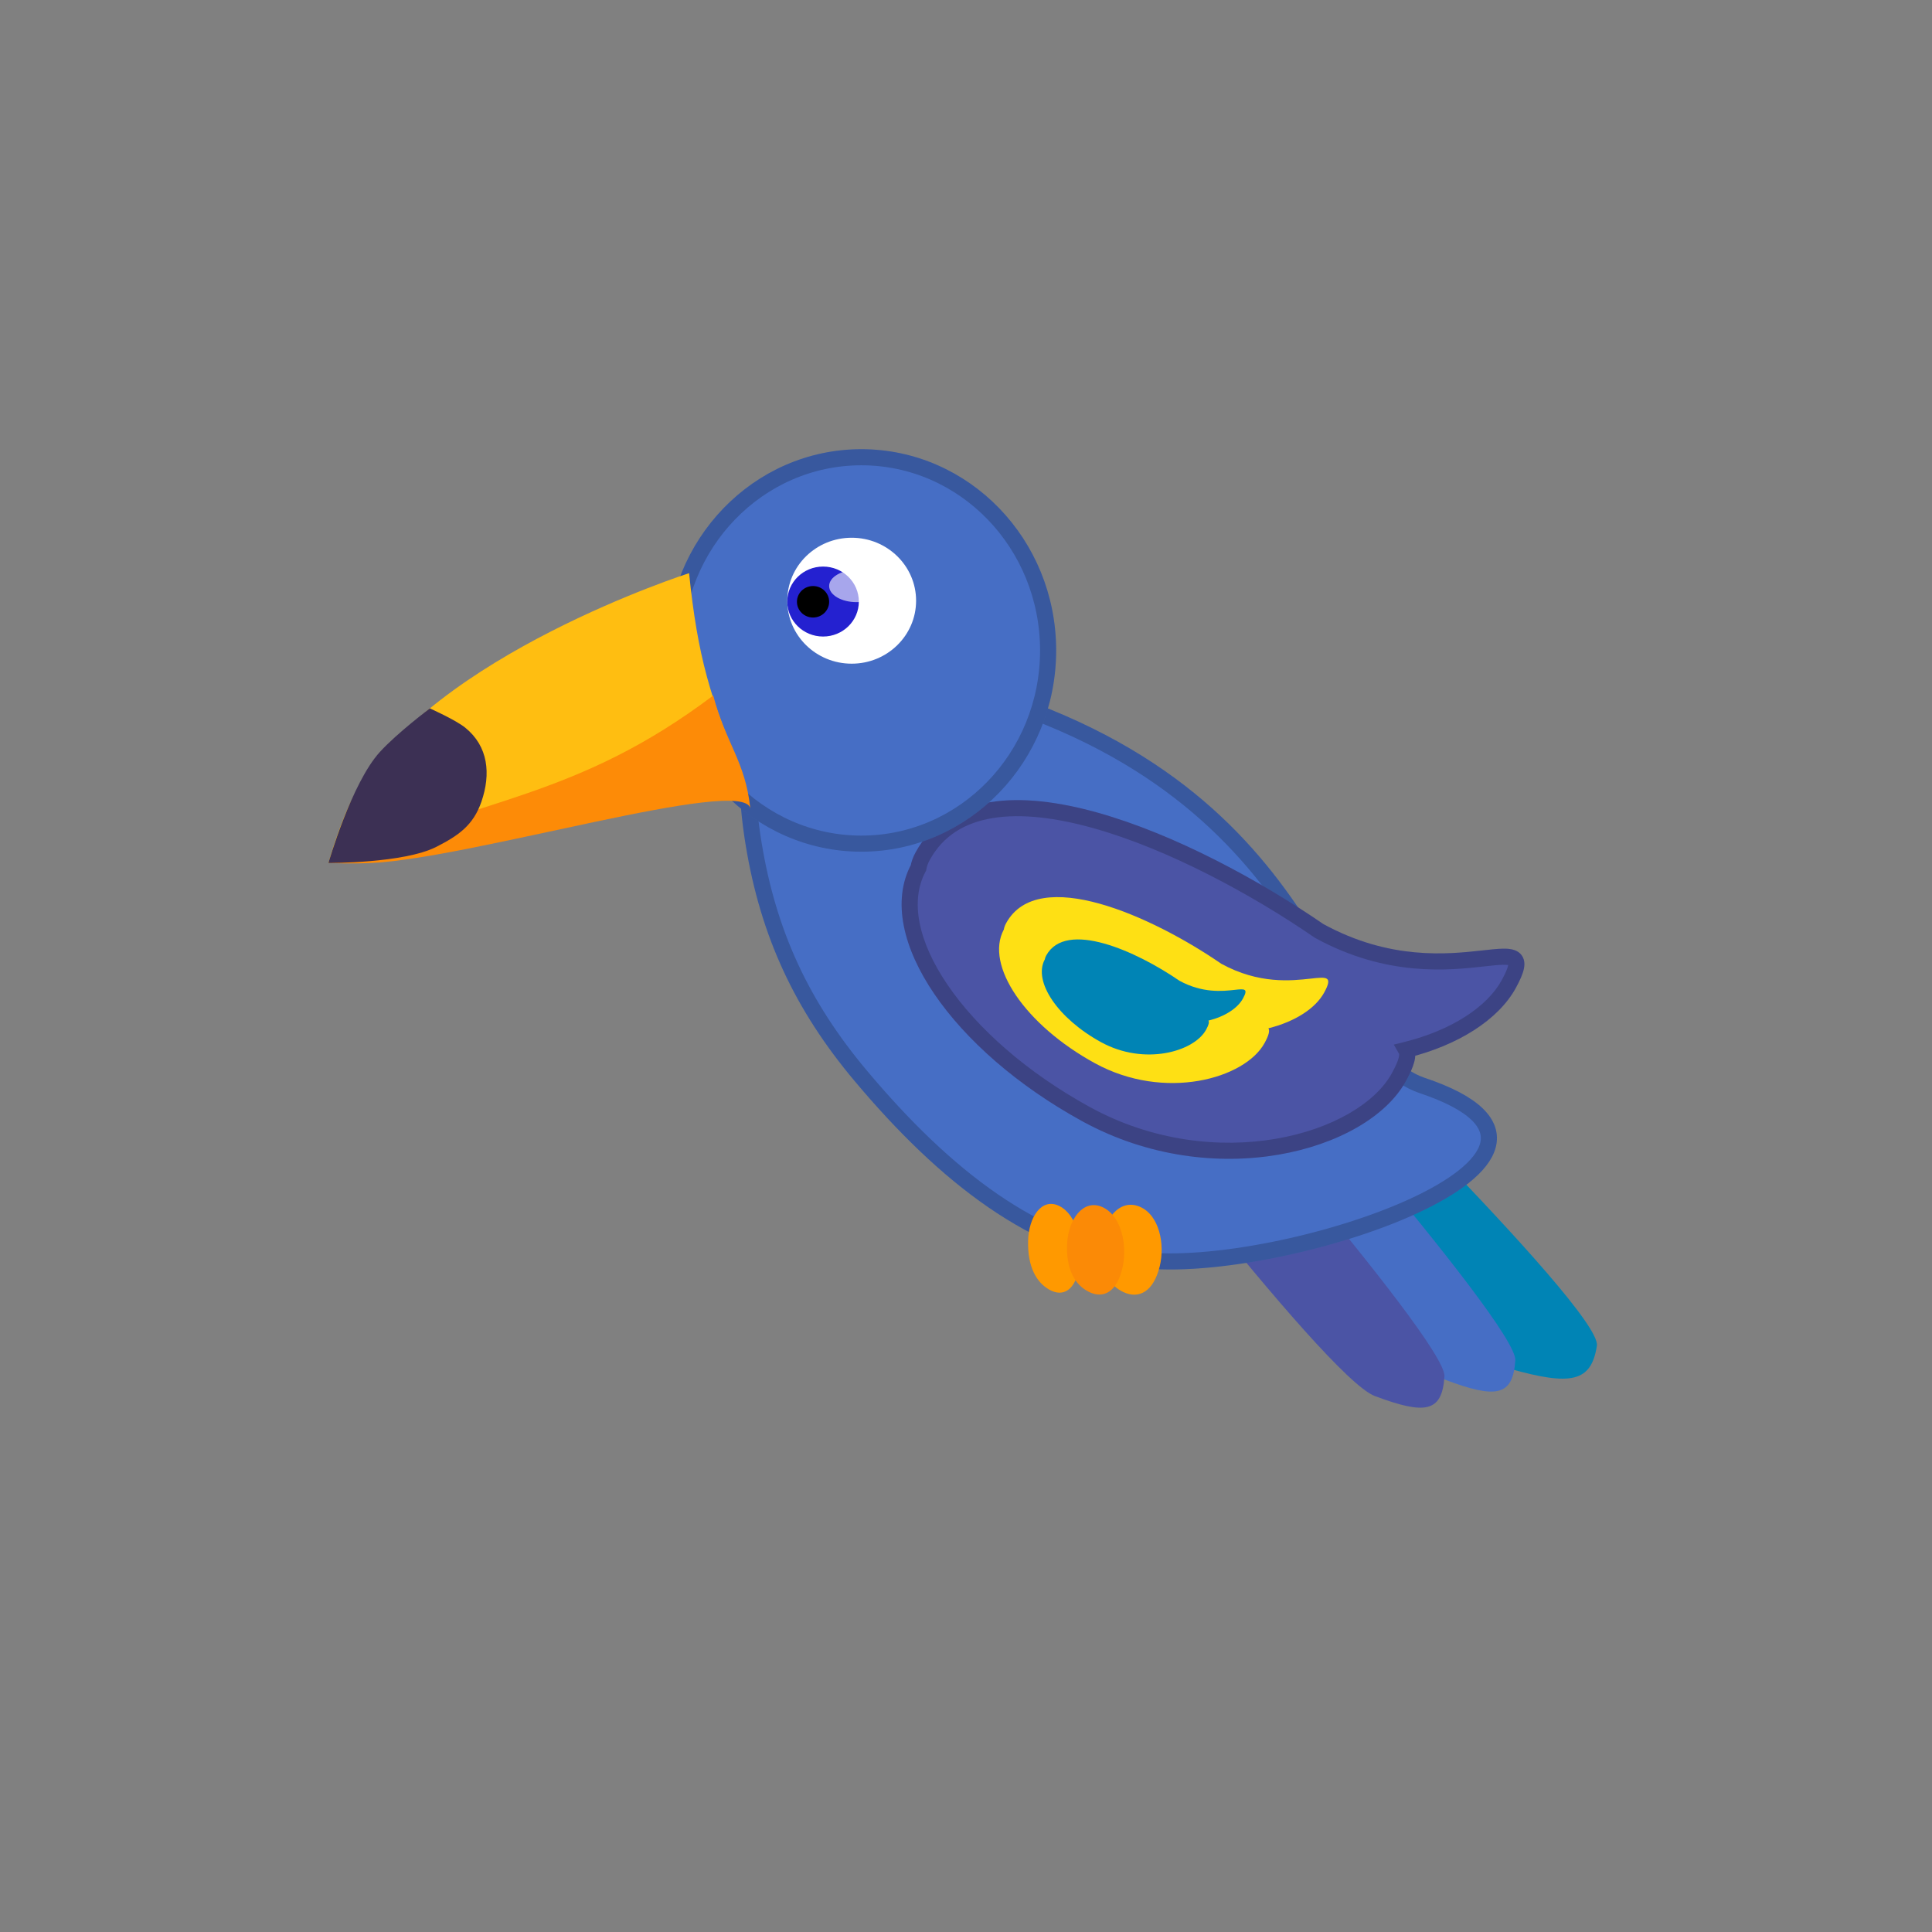 <svg width="600" height="600" viewBox="0 0 600 600" fill="none" xmlns="http://www.w3.org/2000/svg">
<rect x="0" y="0" width="600" height="600" fill="#808080" stroke="none"/>
<path d="M469.022 425.117C450.26 419.852 358.5 313.33 358.5 313.33L392.324 304.306C392.324 304.306 497.672 406.566 495.927 417.939C494.182 429.311 487.784 430.382 469.022 425.117Z" fill="#0084B5"/>
<path d="M448.95 428.545C433.236 422.644 351.5 314.104 351.5 314.104L378.708 306.475C378.708 306.475 471.337 411.323 470.593 422.477C469.848 433.63 464.663 434.445 448.95 428.545Z" fill="#466EC5"/>
<path d="M426.95 433.545C411.236 427.644 329.5 319.104 329.5 319.104L356.708 311.475C356.708 311.475 449.337 416.323 448.593 427.477C447.848 438.63 442.663 439.445 426.95 433.545Z" fill="#4B54A5"/>
<path d="M441.624 337.091C409.367 326.309 412.812 243.25 295.409 212.841C279.436 204.914 259.431 176.912 250.382 191.066C235.188 214.832 228.869 230.517 234.04 262.02C238.633 289.999 249.004 312.31 267.372 334.173C293.516 365.292 321.546 387.204 354.07 391.223C397.658 396.61 508.054 359.295 441.624 337.091Z" fill="#466EC5"/>
<path d="M441.624 337.091C409.367 326.309 412.812 243.25 295.409 212.841C279.436 204.914 259.431 176.912 250.382 191.066C235.188 214.832 228.869 230.517 234.04 262.02C238.633 289.999 249.004 312.31 267.372 334.173C293.516 365.292 321.546 387.204 354.07 391.223C397.658 396.61 508.054 359.295 441.624 337.091Z" stroke="#466EC5" stroke-width="5"/>
<path d="M441.624 337.091C409.367 326.309 412.812 243.25 295.409 212.841C279.436 204.914 259.431 176.912 250.382 191.066C235.188 214.832 228.869 230.517 234.04 262.02C238.633 289.999 249.004 312.31 267.372 334.173C293.516 365.292 321.546 387.204 354.07 391.223C397.658 396.61 508.054 359.295 441.624 337.091Z" stroke="black" stroke-opacity="0.2" stroke-width="5"/>
<path fill-rule="evenodd" clip-rule="evenodd" d="M436.664 326.041C451.758 322.305 463.574 314.709 468.547 305.634C473.716 296.202 470.094 296.603 460.777 297.634C449.88 298.84 431.194 300.908 409.673 289.114C370.09 261.894 304.861 232.467 286.553 265.877C285.864 267.134 285.429 268.348 285.229 269.524C274.241 290.008 297.495 324.2 337.304 346.015C377.226 367.892 423.241 354.949 434.455 334.485C436.866 330.086 437.52 327.542 436.664 326.041Z" fill="#4B54A5"/>
<path d="M436.664 326.041L436.063 323.614L432.855 324.408L434.492 327.279L436.664 326.041ZM460.777 297.634L461.052 300.118L461.052 300.118L460.777 297.634ZM409.673 289.114L408.256 291.174L408.361 291.246L408.472 291.307L409.673 289.114ZM285.229 269.524L287.432 270.706L287.625 270.346L287.694 269.943L285.229 269.524ZM466.355 304.433C461.854 312.647 450.813 319.963 436.063 323.614L437.265 328.468C452.703 324.646 465.295 316.771 470.74 306.835L466.355 304.433ZM461.052 300.118C463.422 299.856 465.27 299.654 466.705 299.622C468.281 299.586 468.712 299.793 468.707 299.79C468.593 299.714 468.467 299.556 468.419 299.393C468.391 299.299 468.445 299.385 468.368 299.793C468.204 300.655 467.63 302.106 466.355 304.433L470.74 306.835C472.049 304.446 472.96 302.41 473.28 300.726C473.444 299.861 473.49 298.91 473.215 297.978C472.919 296.978 472.307 296.181 471.482 295.63C470.053 294.677 468.154 294.588 466.592 294.623C464.889 294.661 462.79 294.896 460.502 295.149L461.052 300.118ZM408.472 291.307C430.707 303.492 450.062 301.335 461.052 300.118L460.502 295.149C449.698 296.344 431.681 298.323 410.874 286.922L408.472 291.307ZM288.745 267.078C292.882 259.528 299.645 255.468 308.349 254.053C317.151 252.621 327.858 253.923 339.461 257.167C362.647 263.65 388.596 277.654 408.256 291.174L411.089 287.054C391.167 273.354 364.709 259.035 340.808 252.352C328.867 249.013 317.361 247.521 307.546 249.118C297.633 250.73 289.377 255.521 284.36 264.675L288.745 267.078ZM287.694 269.943C287.84 269.08 288.169 268.129 288.745 267.078L284.36 264.675C283.558 266.139 283.017 267.615 282.764 269.105L287.694 269.943ZM338.505 343.823C318.874 333.065 303.436 319.31 294.284 305.864C285.05 292.295 282.607 279.702 287.432 270.706L283.026 268.342C276.864 279.831 280.554 294.576 290.151 308.677C299.832 322.902 315.924 337.15 336.102 348.208L338.505 343.823ZM432.262 333.284C427.177 342.563 413.757 350.667 396.223 353.664C378.833 356.637 357.928 354.466 338.505 343.823L336.102 348.208C356.602 359.441 378.665 361.738 397.066 358.592C415.324 355.471 430.518 346.871 436.647 335.686L432.262 333.284ZM434.492 327.279C434.454 327.212 434.65 327.454 434.365 328.546C434.085 329.62 433.435 331.143 432.262 333.284L436.647 335.686C437.885 333.428 438.768 331.479 439.204 329.806C439.635 328.151 439.73 326.371 438.836 324.803L434.492 327.279Z" fill="#4B54A5"/>
<path d="M436.664 326.041L436.063 323.614L432.855 324.408L434.492 327.279L436.664 326.041ZM460.777 297.634L461.052 300.118L461.052 300.118L460.777 297.634ZM409.673 289.114L408.256 291.174L408.361 291.246L408.472 291.307L409.673 289.114ZM285.229 269.524L287.432 270.706L287.625 270.346L287.694 269.943L285.229 269.524ZM466.355 304.433C461.854 312.647 450.813 319.963 436.063 323.614L437.265 328.468C452.703 324.646 465.295 316.771 470.74 306.835L466.355 304.433ZM461.052 300.118C463.422 299.856 465.27 299.654 466.705 299.622C468.281 299.586 468.712 299.793 468.707 299.79C468.593 299.714 468.467 299.556 468.419 299.393C468.391 299.299 468.445 299.385 468.368 299.793C468.204 300.655 467.63 302.106 466.355 304.433L470.74 306.835C472.049 304.446 472.96 302.41 473.28 300.726C473.444 299.861 473.49 298.91 473.215 297.978C472.919 296.978 472.307 296.181 471.482 295.63C470.053 294.677 468.154 294.588 466.592 294.623C464.889 294.661 462.79 294.896 460.502 295.149L461.052 300.118ZM408.472 291.307C430.707 303.492 450.062 301.335 461.052 300.118L460.502 295.149C449.698 296.344 431.681 298.323 410.874 286.922L408.472 291.307ZM288.745 267.078C292.882 259.528 299.645 255.468 308.349 254.053C317.151 252.621 327.858 253.923 339.461 257.167C362.647 263.65 388.596 277.654 408.256 291.174L411.089 287.054C391.167 273.354 364.709 259.035 340.808 252.352C328.867 249.013 317.361 247.521 307.546 249.118C297.633 250.73 289.377 255.521 284.36 264.675L288.745 267.078ZM287.694 269.943C287.84 269.08 288.169 268.129 288.745 267.078L284.36 264.675C283.558 266.139 283.017 267.615 282.764 269.105L287.694 269.943ZM338.505 343.823C318.874 333.065 303.436 319.31 294.284 305.864C285.05 292.295 282.607 279.702 287.432 270.706L283.026 268.342C276.864 279.831 280.554 294.576 290.151 308.677C299.832 322.902 315.924 337.15 336.102 348.208L338.505 343.823ZM432.262 333.284C427.177 342.563 413.757 350.667 396.223 353.664C378.833 356.637 357.928 354.466 338.505 343.823L336.102 348.208C356.602 359.441 378.665 361.738 397.066 358.592C415.324 355.471 430.518 346.871 436.647 335.686L432.262 333.284ZM434.492 327.279C434.454 327.212 434.65 327.454 434.365 328.546C434.085 329.62 433.435 331.143 432.262 333.284L436.647 335.686C437.885 333.428 438.768 331.479 439.204 329.806C439.635 328.151 439.73 326.371 438.836 324.803L434.492 327.279Z" fill="black" fill-opacity="0.2"/>
<path fill-rule="evenodd" clip-rule="evenodd" d="M393.923 319.34C402.113 317.313 408.525 313.191 411.223 308.267C414.028 303.148 412.062 303.366 407.007 303.925C401.094 304.58 390.954 305.702 379.276 299.302C357.796 284.532 322.401 268.564 312.466 286.693C312.092 287.375 311.856 288.035 311.748 288.673C305.787 299.789 318.405 318.342 340.006 330.179C361.669 342.05 386.639 335.027 392.724 323.922C394.032 321.535 394.387 320.154 393.923 319.34Z" fill="#FEE014"/>
<path fill-rule="evenodd" clip-rule="evenodd" d="M375.303 316.953C380.371 315.698 384.338 313.148 386.008 310.101C387.743 306.934 386.527 307.069 383.399 307.415C379.74 307.82 373.467 308.514 366.241 304.555C352.951 295.416 331.051 285.536 324.904 296.753C324.673 297.175 324.527 297.583 324.46 297.978C320.771 304.856 328.579 316.335 341.944 323.659C355.347 331.004 370.796 326.659 374.562 319.788C375.371 318.311 375.591 317.457 375.303 316.953Z" fill="#0084B5"/>
<ellipse cx="267.5" cy="202" rx="58" ry="60" fill="#466EC5"/>
<ellipse cx="267.5" cy="202" rx="58" ry="60" stroke="#466EC5" stroke-width="5"/>
<ellipse cx="267.5" cy="202" rx="58" ry="60" stroke="black" stroke-opacity="0.2" stroke-width="5"/>
<ellipse cx="264.5" cy="186.556" rx="20" ry="19.556" fill="white"/>
<ellipse cx="255.611" cy="186.817" rx="11.111" ry="10.864" fill="#2421D0"/>
<ellipse cx="252.5" cy="186.889" rx="5" ry="4.889" fill="black"/>
<ellipse cx="266" cy="182" rx="8.5" ry="5" fill="white" fill-opacity="0.6"/>
<path d="M342.107 386.182C341.476 394.466 344.465 399.239 348.954 401.299C353.727 403.491 358.242 401.13 360.167 393.268C361.856 386.372 360.03 377.256 353.865 374.715C347.631 372.146 342.67 378.779 342.107 386.182Z" fill="#FF9900"/>
<path d="M319.285 385.344C319.098 393.478 321.911 398.31 325.912 400.537C330.167 402.904 333.998 400.776 335.332 393.115C336.503 386.395 334.513 377.334 329.03 374.561C323.486 371.758 319.453 378.076 319.285 385.344Z" fill="#FF9900"/>
<path d="M331.419 386.057C330.969 394.279 333.886 399.077 338.176 401.205C342.738 403.468 346.974 401.202 348.658 393.423C350.135 386.598 348.243 377.505 342.356 374.869C336.403 372.204 331.821 378.709 331.419 386.057Z" fill="#FB8A06"/>
<path d="M230.5 240C220.618 217.38 216.633 203.635 214 178C214 178 134.277 203.511 110.5 246C105.804 254.391 102 268 102 268C153.289 255.138 177.443 244.32 230.5 240Z" fill="#FFBE11"/>
<path d="M221.5 216C225.353 230.731 231.5 236.5 233 251C230.6 241 146.5 266.5 115.5 268C108.875 268.321 102 268 102 268C149.632 247.671 179 248 221.5 216Z" fill="#FD8B07"/>
<path d="M118 233.5C123.5 227.5 133.5 220 133.5 220C133.5 220 141.515 223.574 144.5 226C151.633 231.798 152.502 240.312 149.5 249C146.975 256.308 142.391 259.494 135.5 263C125.406 268.135 102 268 102 268C102 268 109.157 243.147 118 233.5Z" fill="#3C3054"/>
</svg>
